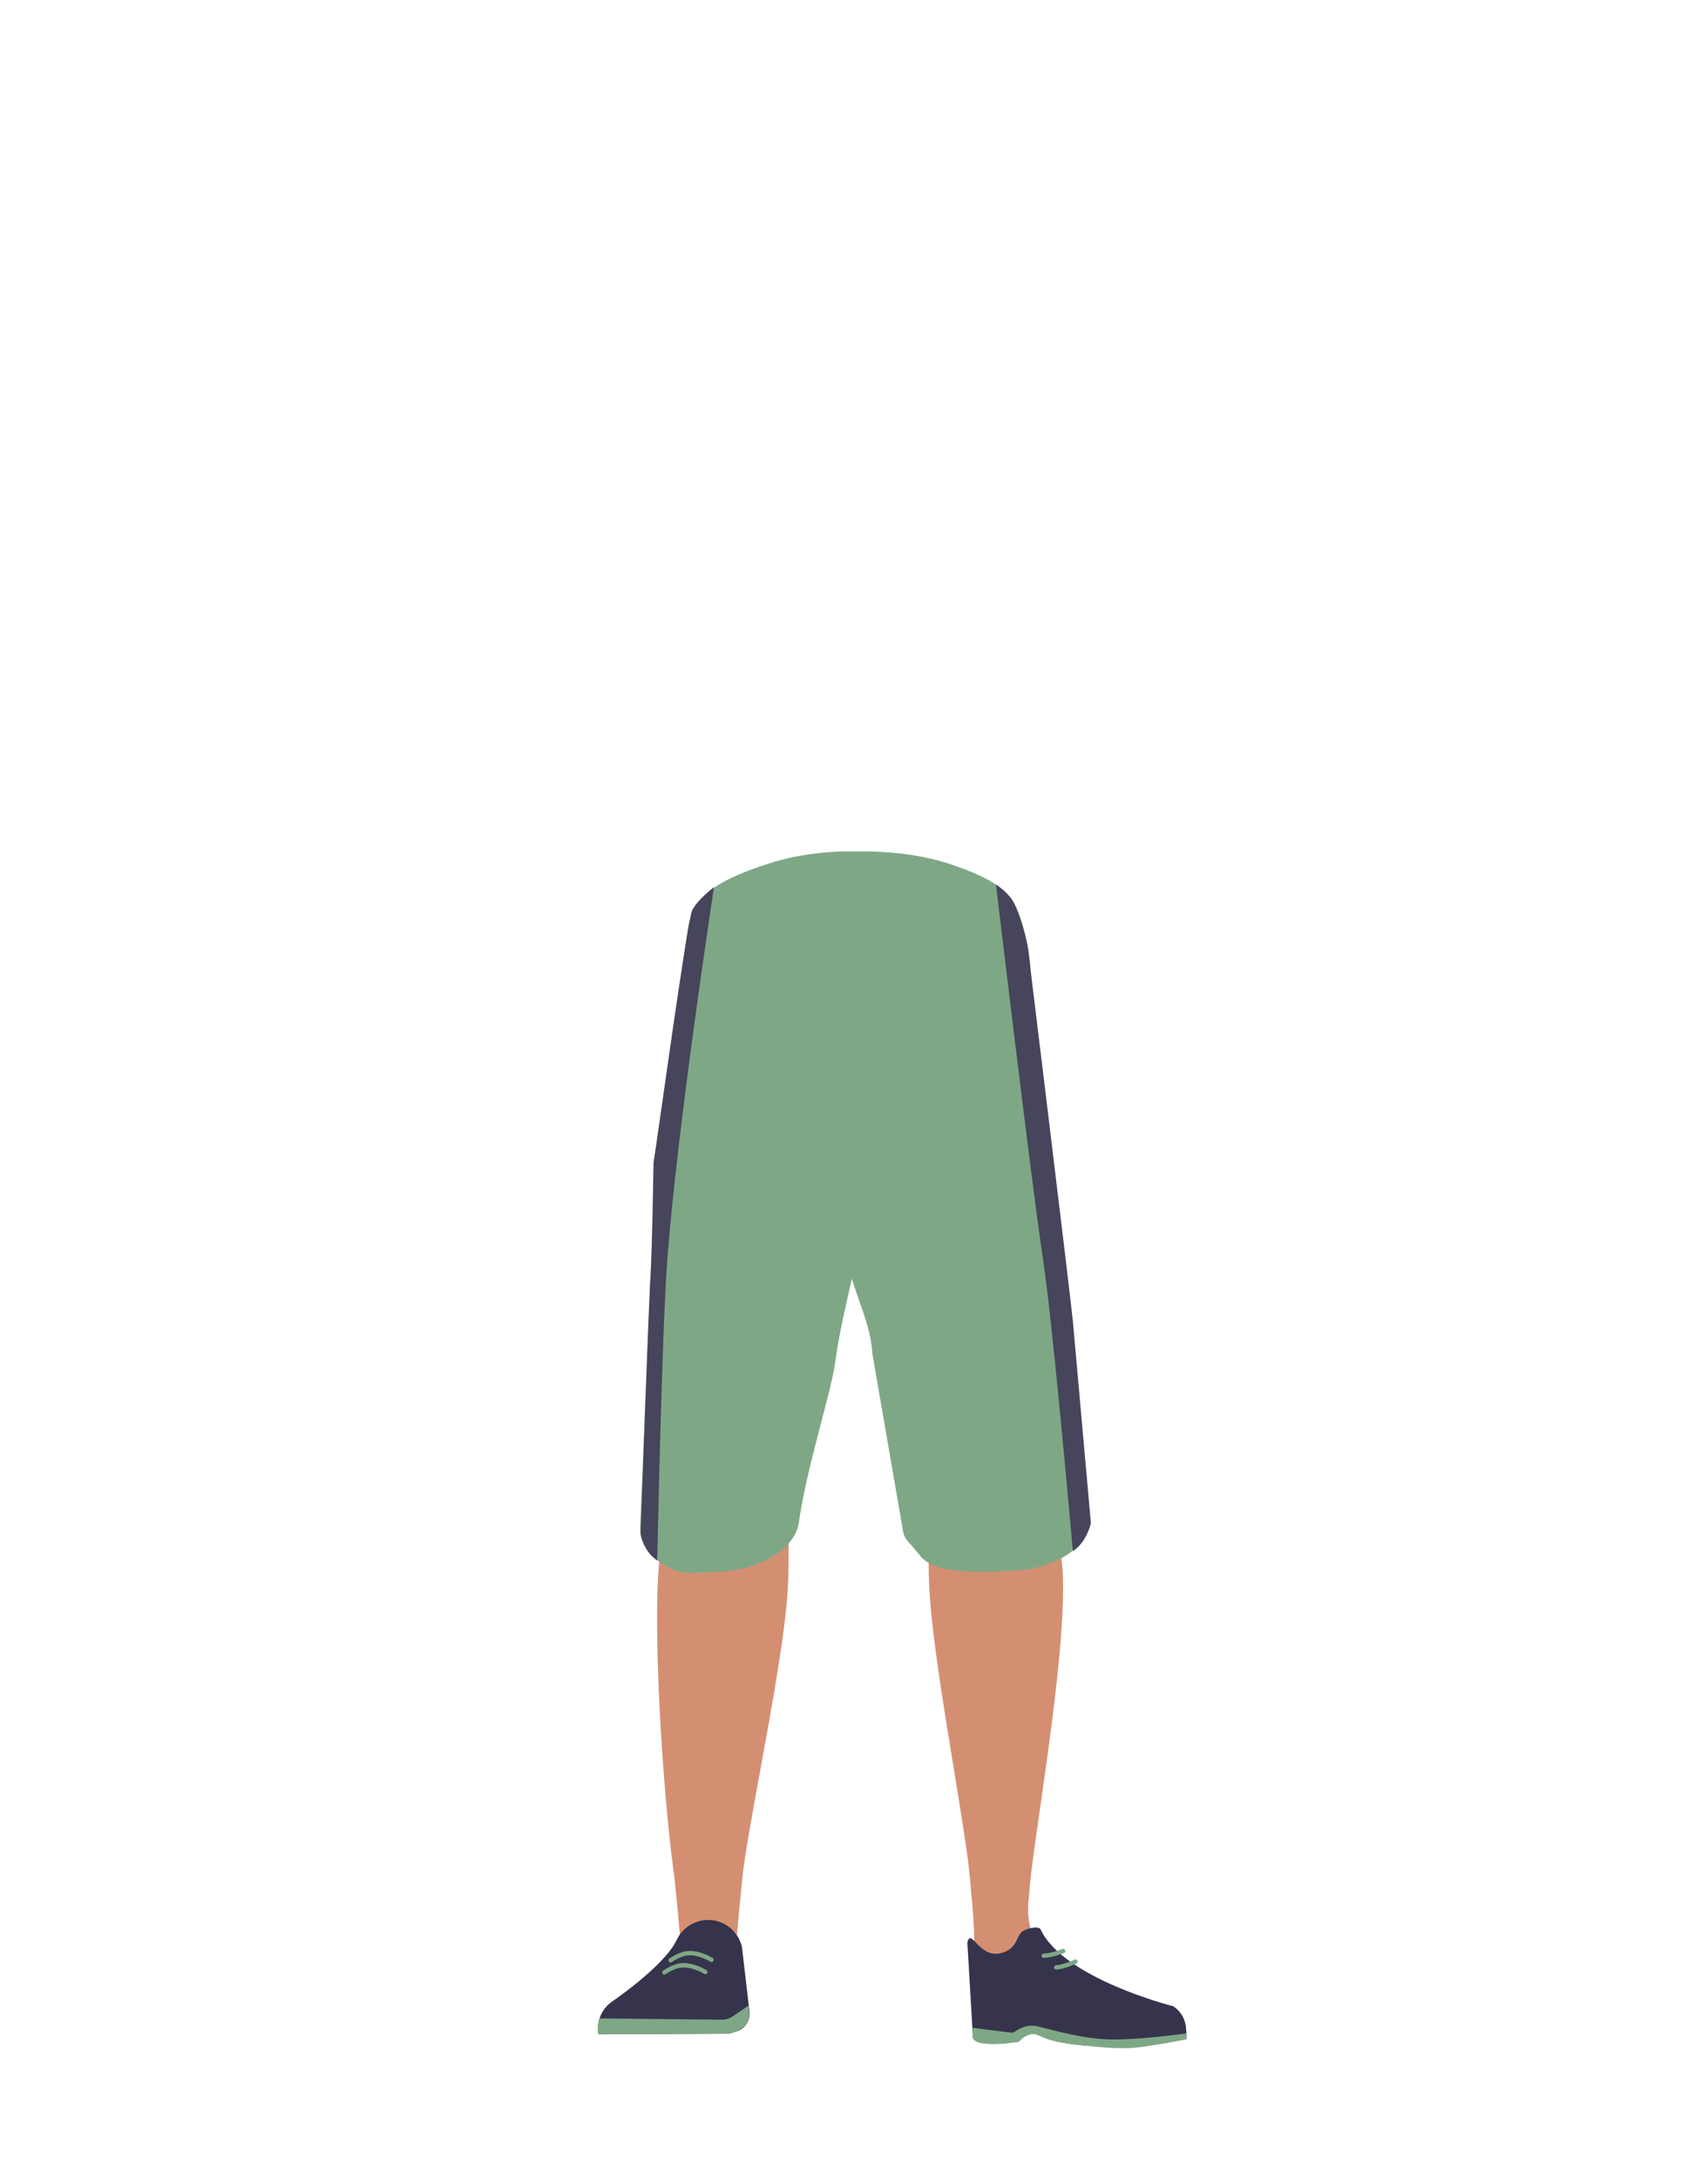 <?xml version="1.0" encoding="utf-8"?>
<!-- Generator: Adobe Illustrator 26.0.2, SVG Export Plug-In . SVG Version: 6.00 Build 0)  -->
<svg version="1.1" id="Calque_1" xmlns="http://www.w3.org/2000/svg" xmlns:xlink="http://www.w3.org/1999/xlink" x="0px" y="0px"
	 viewBox="0 0 788 1005" style="enable-background:new 0 0 788 1005;" xml:space="preserve">
<style type="text/css">
	.st0{fill:#D48F72;}
	.st1{fill:#36344D;}
	.st2{fill:#7EA885;}
	.st3{fill:none;stroke:#7EA885;stroke-width:2;stroke-linecap:round;stroke-miterlimit:10;}
	.st4{fill:#46455B;}
</style>
<path class="st0" d="M336.8,632c-13.9-0.2-22.3,6.7-24.9,18.2c0,0-7.1,55.4-8.3,77c-1.9,34.7,2.5,101.6,7.2,136c1,7.5,3,30.3,3,30.3
	c0.6,6.8,6.4,12,13.2,11.9l0,0c6.7-0.1,12.2-5.2,12.9-11.8c0,0,2.2-26.1,3.5-34.8c4.6-31.3,18-93.5,20-125.1
	c1.2-19-0.4-77.5-0.4-77.5C362.2,636.8,348.8,632.6,336.8,632L336.8,632z"/>
<path class="st1" d="M326.3,885.4L326.3,885.4c-6.1,0.2-11.5,3.7-14.1,9.2l0,0c-5.8,12.3-30.5,28.9-30.5,28.9
	c-4.4,3.5-6.6,9.1-5.6,14.6l0,0l60.3-0.3l3.4-1c3.9-1.2,6.4-5,6-9l-3.5-30C340.5,890.4,333.9,885.2,326.3,885.4z"/>
<path class="st1" d="M277.8,937.8L277.8,937.8c-0.8-4.9,2.5-9.5,7.4-10.4h0.1l35.9-5.4c4.6-0.7,9,2.2,10.1,6.8l2.1,8.5L277.8,937.8z
	"/>
<path class="st0" d="M452.6,632c12.4-0.2,19.9,6.7,22.2,18.2c0,0,14.4,53.4,15.5,75c1.7,34.7-10.2,103.6-14.5,138
	c-0.9,7.5-2.7,30.3-2.7,30.3c-0.6,6.8-5.7,11.9-11.8,11.8l0,0c-6-0.1-10.9-5.2-11.5-11.8c0,0-2-26.1-3.1-34.8
	c-4.1-31.3-16.1-93.5-17.9-125.1c-1.1-19,0.4-77.5,0.4-77.5C430,636.8,442,632.5,452.6,632L452.6,632z"/>
<path class="st0" d="M474.3,878.7c-1.2,34,41.4,41.2,41.4,41.2c4.4,3.5-67,21.8-66.6,17.8c0,0,1.5-52-1-65.2
	C446.3,863.3,475,858.7,474.3,878.7z"/>
<path class="st1" d="M462.8,900.4c6.4-2.2,5.9-6.8,8.5-9.4c1.5-1.5,7.9-3.2,8.8-1.2c10.7,22.7,61.2,35.4,61.2,35.4
	c5.4,3.8,6.6,9.1,5.5,14.6l0,0c0,0-43.8,9.4-67.8-1.3c-4.8-2.2-9,3-9,3s-22.4,3.7-21.2-3l-2.5-42.7
	C448.1,888.4,451.8,904.2,462.8,900.4z"/>
<path class="st1" d="M547.3,940.3c0.8-9-4.3-14.7-6-14.4c-2.5,0.3-6.5,2.4-9,2.8c-4,0.7-16-0.3-16-0.3c-3.1-0.3-5.6,2.8-5.9,7.1
	l-0.2,8.6c0,0,7.3,1,24.6-1.6C537.8,942.1,547.3,940.3,547.3,940.3z"/>
<path class="st2" d="M330.3,431.7c-7.6,0.1-11.8-9.6-13.1-2.2l-2.2,15.2l-12.8,95c-0.1,0.5-0.1,1-0.1,1.4l-6.8,163.7
	c-0.3,7.8,5.8,15.1,16.2,19.4h0.1c2.1,0.9,4.3,1.2,6.6,1.2l12.9-0.5c19.8-0.8,35.8-10.6,37.5-23c3.6-25.7,15-59.9,16.8-74.1
	c1.6-12.3,5.1-27,7.9-39.3c3.8-16.4,11.2-78.5,12.5-86c0.1-0.7-9.8-6.7-9.8-7.4l1.3-47.8c0.2-8.8-6.9-16.1-15.7-16L330.3,431.7z"/>
<path class="st2" d="M388.6,437.9l-5.4,59.3l8.9,89.2c3.5,13.4,9.5,24.1,10.4,38l13.9,80.4c0.2,2.4,1.1,4.7,2.8,6.4l0,0
	c2,2.1,3.7,4.3,5.5,6.5c6.4,7.9,25.7,7.6,41,6.7l2.5-0.1c16.6-0.9,30.2-8.5,33.8-18.7l1.1-3.1l-8.3-93l-21.4-175.9l-78.7,4.4
	L388.6,437.9z"/>
<path class="st3" d="M309.4,904c0,0,4.7-3.4,8.9-3.3c5.1,0,10,3.1,10,3.1"/>
<path class="st3" d="M306.5,909.6c0,0,4.7-3.4,8.9-3.3c5.1,0,10,3.1,10,3.1"/>
<path class="st3" d="M490.5,899.7c0,0-5.1,2.1-9,2.2"/>
<path class="st3" d="M496.2,904.6c0,0-5,2.4-8.9,2.7"/>
<path class="st2" d="M438.4,398.5c17.9,6,25.7,11.1,30,19c3.5,6.5,6.7,21.2,7,28.6c0.6,17.3-8.6,60.8-24.3,75.4
	c-16,14.8-93.9,14.8-109.9,0c-15.7-14.5-24.9-58-24.3-75.4c0.3-7.4-0.2-9.3,0.4-16.6c1.5-18.2,18.7-25,36.5-31
	c20.5-6.9,41.3-5.8,41.3-5.8S417.9,391.6,438.4,398.5z"/>
<path class="st4" d="M474.2,436.9c0,0,20.1,164.4,20.8,172.6c0.7,8.2,8.3,93,8.3,93s-2,8.8-8.3,12.8c-0.1,0.1-8.9-102.4-14-136
	c-5.1-33.6-21.5-171.4-21.5-171.4s6.3,4,8.5,8.9S472.7,429,474.2,436.9z"/>
<path class="st4" d="M301.5,536.2c0,0-0.7,44.7-1.4,52.9c-0.7,8.2-4.5,118.1-4.5,118.1s1.2,8.4,7.6,12.4
	c0.1,0.1,2.1-105.2,4.7-139.1c4.6-60.9,21.5-171.4,21.5-171.4s-7.9,6-10.1,10.8C317,424.7,302.9,528.3,301.5,536.2z"/>
<path class="st2" d="M276.5,930.8c0,0-1.2,3.7-0.5,7.2l60.3-0.3c0,0,9.8-1.2,9.4-9.5l-0.4-3.3l-7,4.8c-1.7,1.2-3.7,1.8-5.8,1.7
	L276.5,930.8z"/>
<path class="st2" d="M448.6,935.1l0.2,3.7c0,0-0.3,1.4,0.8,2.1c1.1,0.7,2.1,1.2,3.7,1.4s6.7,0.9,16.7-0.7c0,0,2.9-3.8,7.1-3.6
	c3.3,0.2,3.2,3,18.3,4.8c15.1,1.7,23.5,2.3,31.2,1.2s15.4-2.4,20.8-3.6v-2.7c0,0-24.3,3.5-38,2.7c-13.7-0.8-29.6-6-32.2-6.2
	c-5.8-0.5-9,3.2-10.1,3.2S448.6,935.1,448.6,935.1z"/>
</svg>
